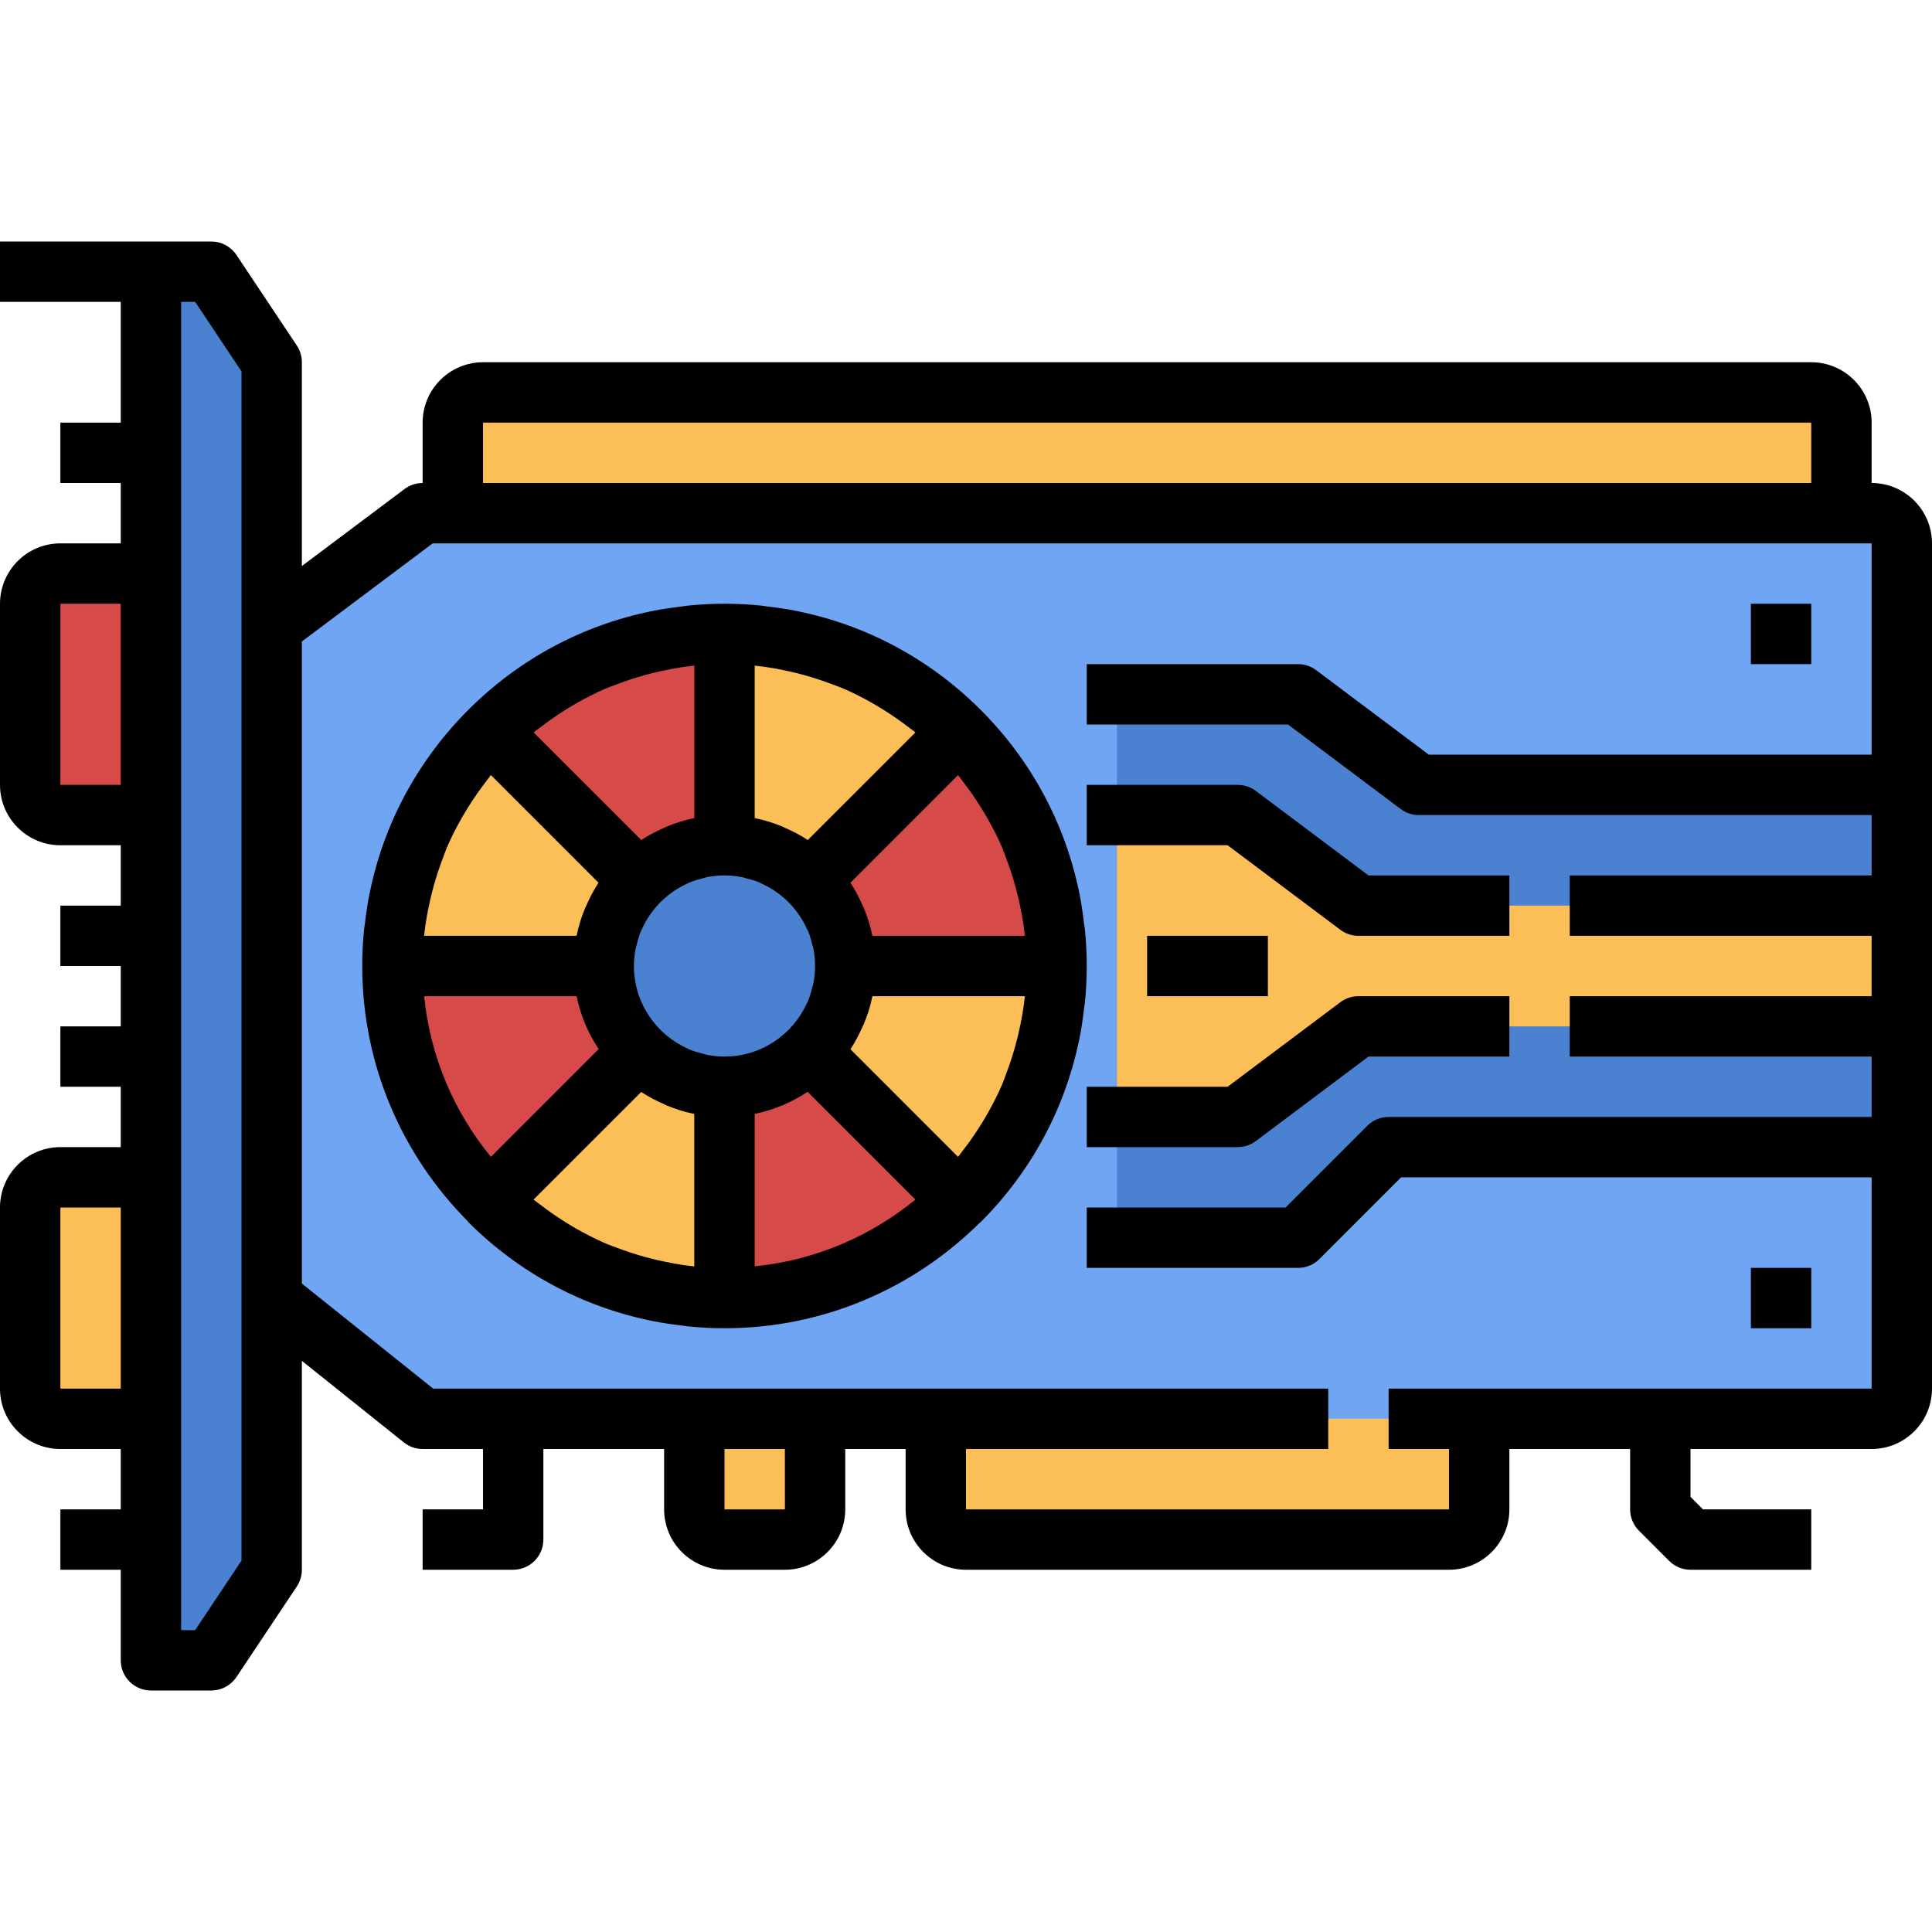 <svg height="512pt" viewBox="0 -64 512 512" width="512pt" xmlns="http://www.w3.org/2000/svg"><path d="m352 312h-240l-40-32v-178l40-30h384c4.414 0 8 3.586 8 8v224c0 4.414-3.586 8-8 8zm0 0" fill="#70a5f4"/><path d="m504 240h-136l-24 24h-48v-144h48l32 24h128zm0 0" fill="#4b81d1"/><path d="m504 208h-144l-32 24h-32v-80h32l32 24h144zm0 0" fill="#fcbe56"/><path d="m280 192c0 48.602-39.398 88-88 88s-88-39.398-88-88 39.398-88 88-88 88 39.398 88 88zm0 0" fill="#d64a49"/><g fill="#fcbe56"><path d="m392 312v24c0 4.414-3.586 8-8 8h-128c-4.414 0-8-3.586-8-8v-24zm0 0"/><path d="m169.375 169.375-39.598-39.598c-15.93 15.918-25.777 37.918-25.777 62.223h56c0-8.84 3.586-16.84 9.375-22.625zm0 0"/><path d="m214.625 169.375 39.598-39.598c-15.918-15.93-37.918-25.777-62.223-25.777v56c8.84 0 16.84 3.586 22.625 9.375zm0 0"/><path d="m224 192c0 8.84-3.586 16.84-9.375 22.625l39.598 39.598c15.93-15.918 25.777-37.918 25.777-62.223zm0 0"/><path d="m169.375 214.625-39.598 39.598c15.918 15.93 37.918 25.777 62.223 25.777v-56c-8.84 0-16.84-3.586-22.625-9.375zm0 0"/></g><path d="m224 192c0 17.672-14.328 32-32 32s-32-14.328-32-32 14.328-32 32-32 32 14.328 32 32zm0 0" fill="#4b81d1"/><path d="m208 344h-16c-4.414 0-8-3.586-8-8v-24h32v24c0 4.414-3.586 8-8 8zm0 0" fill="#fcbe56"/><path d="m488 72h-368v-24c0-4.414 3.586-8 8-8h352c4.414 0 8 3.586 8 8zm0 0" fill="#fcbe56"/><path d="m56 376h-16v-368h16l16 24v320zm0 0" fill="#4b81d1"/><path d="m40 152h-24c-4.414 0-8-3.586-8-8v-48c0-4.414 3.586-8 8-8h24zm0 0" fill="#d64a49"/><path d="m40 312h-24c-4.414 0-8-3.586-8-8v-48c0-4.414 3.586-8 8-8h24zm0 0" fill="#fcbe56"/><path d="m496 64v-16c0-8.824-7.176-16-16-16h-352c-8.824 0-16 7.176-16 16v16c-1.727 0-3.414.559-4.801 1.602l-27.199 20.398v-54c0-1.574-.473-3.129-1.344-4.441l-16-24c-1.488-2.223-3.984-3.559-6.656-3.559h-56v16h32v32h-16v16h16v16h-16c-8.824 0-16 7.176-16 16v48c0 8.824 7.176 16 16 16h16v16h-16v16h16v16h-16v16h16v16h-16c-8.824 0-16 7.176-16 16v48c0 8.824 7.176 16 16 16h16v16h-16v16h16v24c0 4.414 3.586 8 8 8h16c2.672 0 5.168-1.336 6.656-3.559l16-24c.871-1.32 1.344-2.867 1.344-4.441v-55.359l27 21.598c1.426 1.145 3.184 1.762 5 1.762h16v16h-16v16h24c4.414 0 8-3.586 8-8v-24h32v16c0 8.824 7.176 16 16 16h16c8.824 0 16-7.176 16-16v-16h16v16c0 8.824 7.176 16 16 16h128c8.824 0 16-7.176 16-16v-16h32v16c0 2.121.84 4.16 2.344 5.656l8 8c1.496 1.504 3.527 2.344 5.656 2.344h32v-16h-28.688l-3.312-3.312v-12.688h48c8.824 0 16-7.176 16-16v-224c0-8.824-7.176-16-16-16zm-368-16h352v16h-352zm-112 96v-48h16v48zm0 160v-48h16v48zm48 45.574-12.281 18.426h-3.719v-352h3.719l12.281 18.426zm144.008-13.574h-16.008v-16h16zm159.992-32v16h16v16h-128v-16h96v-16h-237.191l-34.809-27.84v-170.16l34.664-26h381.336v56h-117.336l-29.863-22.398c-1.387-1.043-3.066-1.602-4.801-1.602h-56v16h53.336l29.863 22.398c1.387 1.043 3.066 1.602 4.801 1.602h120v16h-80v16h80v16h-80v16h80v16h-128c-2.129 0-4.16.84-5.656 2.344l-21.656 21.656h-52.688v16h56c2.129 0 4.16-.84 5.656-2.344l21.656-21.656h124.688v56zm0 0"/><path d="m286 211.504c.016-.062.031-.129.047-.199.555-2.695.938-5.434 1.258-8.191.055-.465.16-.922.207-1.395.32-3.207.488-6.445.488-9.719s-.168-6.512-.496-9.727c-.047-.473-.152-.922-.207-1.395-.32-2.75-.703-5.496-1.258-8.191-.016-.062-.031-.129-.047-.199-3.734-18.199-12.672-34.938-26.113-48.375-13.445-13.441-30.176-22.379-48.375-26.113-.062-.016-.129-.031-.199-.047-2.695-.555-5.434-.938-8.191-1.258-.465-.055-.922-.16-1.395-.207-3.207-.32-6.445-.488-9.719-.488s-6.512.168-9.727.496c-.473.047-.922.152-1.395.207-2.75.32-5.496.703-8.191 1.258-.062.016-.129.031-.199.047-18.199 3.734-34.938 12.672-48.375 26.113-13.441 13.445-22.379 30.176-26.113 48.375-.016.062-.031.129-.047.199-.555 2.695-.938 5.434-1.258 8.191-.055.465-.16.922-.207 1.395-.32 3.207-.488 6.445-.488 9.719 0 26.359 10.688 50.258 27.945 67.625.07.078.094.184.176.254 13.445 13.441 30.176 22.379 48.375 26.113.062.016.129.031.199.047 2.695.555 5.434.938 8.191 1.258.465.055.922.16 1.395.207 3.207.328 6.445.496 9.719.496 26.359 0 50.258-10.688 67.625-27.945.078-.07.184-.094.254-.176 13.449-13.438 22.387-30.176 26.121-48.375zm-16.145-1.398c-.246 1.062-.527 2.117-.816 3.168-.695 2.527-1.52 5.008-2.453 7.445-.328.855-.609 1.738-.969 2.578-1.191 2.801-2.602 5.512-4.113 8.168-.633 1.109-1.305 2.191-1.992 3.27-1.367 2.152-2.84 4.25-4.422 6.273-.41.52-.77 1.07-1.188 1.586l-28.527-28.531c1.289-1.941 2.344-4.008 3.266-6.125.062-.145.152-.266.215-.402 1.023-2.422 1.824-4.934 2.344-7.535h40.395c0 .039 0 .078-.008.121-.34 3.383-.969 6.703-1.73 9.984zm-85.977 61.488c-3.383-.336-6.695-.977-9.977-1.73-1.078-.246-2.141-.527-3.199-.824-2.504-.688-4.969-1.512-7.383-2.438-.895-.344-1.809-.641-2.688-1.016-2.777-1.188-5.465-2.578-8.098-4.082-1.109-.633-2.199-1.312-3.277-1.992-2.152-1.367-4.242-2.84-6.273-4.414-.52-.41-1.074-.77-1.586-1.188l28.531-28.527c1.941 1.289 4.008 2.344 6.125 3.266.145.062.266.152.402.215 2.422 1.023 4.934 1.824 7.535 2.344v40.395c-.031-.008-.07-.008-.113-.008zm-71.473-71.594h40.402c1.039 5.098 3.07 9.832 5.855 14.023l-28.566 28.57c-9.715-11.859-16.09-26.531-17.691-42.594zm0-16.121c.336-3.383.977-6.695 1.73-9.977.246-1.078.527-2.141.824-3.199.688-2.504 1.512-4.969 2.438-7.383.344-.895.641-1.809 1.016-2.688 1.188-2.777 2.578-5.465 4.082-8.098.633-1.109 1.312-2.199 1.992-3.277 1.367-2.152 2.84-4.242 4.414-6.273.41-.52.77-1.074 1.188-1.586l28.527 28.531c-1.289 1.941-2.344 4.008-3.266 6.125-.062.145-.152.266-.215.402-1.016 2.43-1.816 4.949-2.336 7.543h-40.395c0-.039 0-.078 0-.121zm36.852-59.391c1.078-.688 2.168-1.359 3.277-1.992 2.633-1.496 5.32-2.895 8.098-4.082.879-.375 1.793-.672 2.688-1.016 2.414-.926 4.879-1.75 7.383-2.438 1.066-.297 2.129-.578 3.199-.824 3.281-.754 6.594-1.395 9.977-1.73.043-.008.082 0 .121-.008v40.402c-2.594.527-5.113 1.328-7.535 2.344-.145.055-.266.152-.402.215-2.117.922-4.184 1.977-6.125 3.266l-28.531-28.527c.516-.418 1.066-.777 1.586-1.188 2.023-1.582 4.121-3.055 6.266-4.422zm50.863-12.082c3.383.336 6.695.977 9.977 1.73 1.078.246 2.141.527 3.199.824 2.504.688 4.969 1.512 7.383 2.438.895.344 1.809.641 2.688 1.016 2.777 1.188 5.465 2.578 8.098 4.082 1.109.633 2.199 1.312 3.277 1.992 2.152 1.367 4.242 2.84 6.273 4.414.52.41 1.074.77 1.586 1.188l-28.531 28.527c-1.941-1.289-4.008-2.344-6.125-3.266-.145-.062-.266-.152-.402-.215-2.43-1.016-4.949-1.816-7.543-2.336v-40.395zm65.496 48.297c.359.84.641 1.723.969 2.578.934 2.438 1.766 4.918 2.453 7.445.289 1.051.57 2.105.816 3.168.762 3.281 1.391 6.602 1.738 9.992 0 .043 0 .082.008.121h-40.402c-.527-2.594-1.328-5.113-2.344-7.535-.055-.145-.152-.266-.215-.402-.922-2.117-1.977-4.184-3.266-6.125l28.527-28.531c.418.516.777 1.066 1.188 1.586 1.582 2.023 3.055 4.121 4.422 6.273.68 1.078 1.352 2.16 1.992 3.27 1.512 2.648 2.922 5.352 4.113 8.16zm-50.105 36.098c-.062.297-.191.566-.266.863-.301 1.258-.645 2.496-1.133 3.664-.059.137-.152.258-.211.391-3.734 8.395-12.125 14.281-21.902 14.281-1.641 0-3.246-.168-4.801-.488-.297-.055-.559-.184-.848-.254-1.254-.305-2.504-.648-3.672-1.145-.121-.051-.215-.129-.336-.176-8.434-3.73-14.344-12.145-14.344-21.938 0-1.641.168-3.246.488-4.801.055-.289.184-.551.254-.84.305-1.262.648-2.512 1.145-3.688.059-.129.137-.238.191-.359 2.418-5.441 6.777-9.809 12.211-12.223.137-.066.254-.152.391-.211 1.168-.496 2.41-.832 3.664-1.137.297-.07.566-.199.863-.262 1.547-.312 3.152-.48 4.793-.48s3.246.168 4.801.488c.289.055.559.184.848.254 1.254.305 2.504.648 3.672 1.145.145.066.273.16.414.227 5.402 2.414 9.746 6.75 12.16 12.16.066.141.16.27.227.414.496 1.168.832 2.418 1.145 3.672.07.289.199.562.254.848.312 1.547.48 3.152.48 4.793s-.168 3.246-.488 4.801zm-15.512 34.391c5.098-1.039 9.832-3.07 14.023-5.855l28.57 28.566c-11.859 9.707-26.531 16.09-42.594 17.691zm0 0"/><path d="m355.199 182.398c1.387 1.043 3.066 1.602 4.801 1.602h40v-16h-37.336l-29.863-22.398c-1.387-1.043-3.066-1.602-4.801-1.602h-40v16h37.336zm0 0"/><path d="m355.199 201.602-29.863 22.398h-37.336v16h40c1.734 0 3.414-.559 4.801-1.602l29.863-22.398h37.336v-16h-40c-1.734 0-3.414.559-4.801 1.602zm0 0"/><path d="m304 184h32v16h-32zm0 0"/><path d="m464 96h16v16h-16zm0 0"/><path d="m464 272h16v16h-16zm0 0"/></svg>